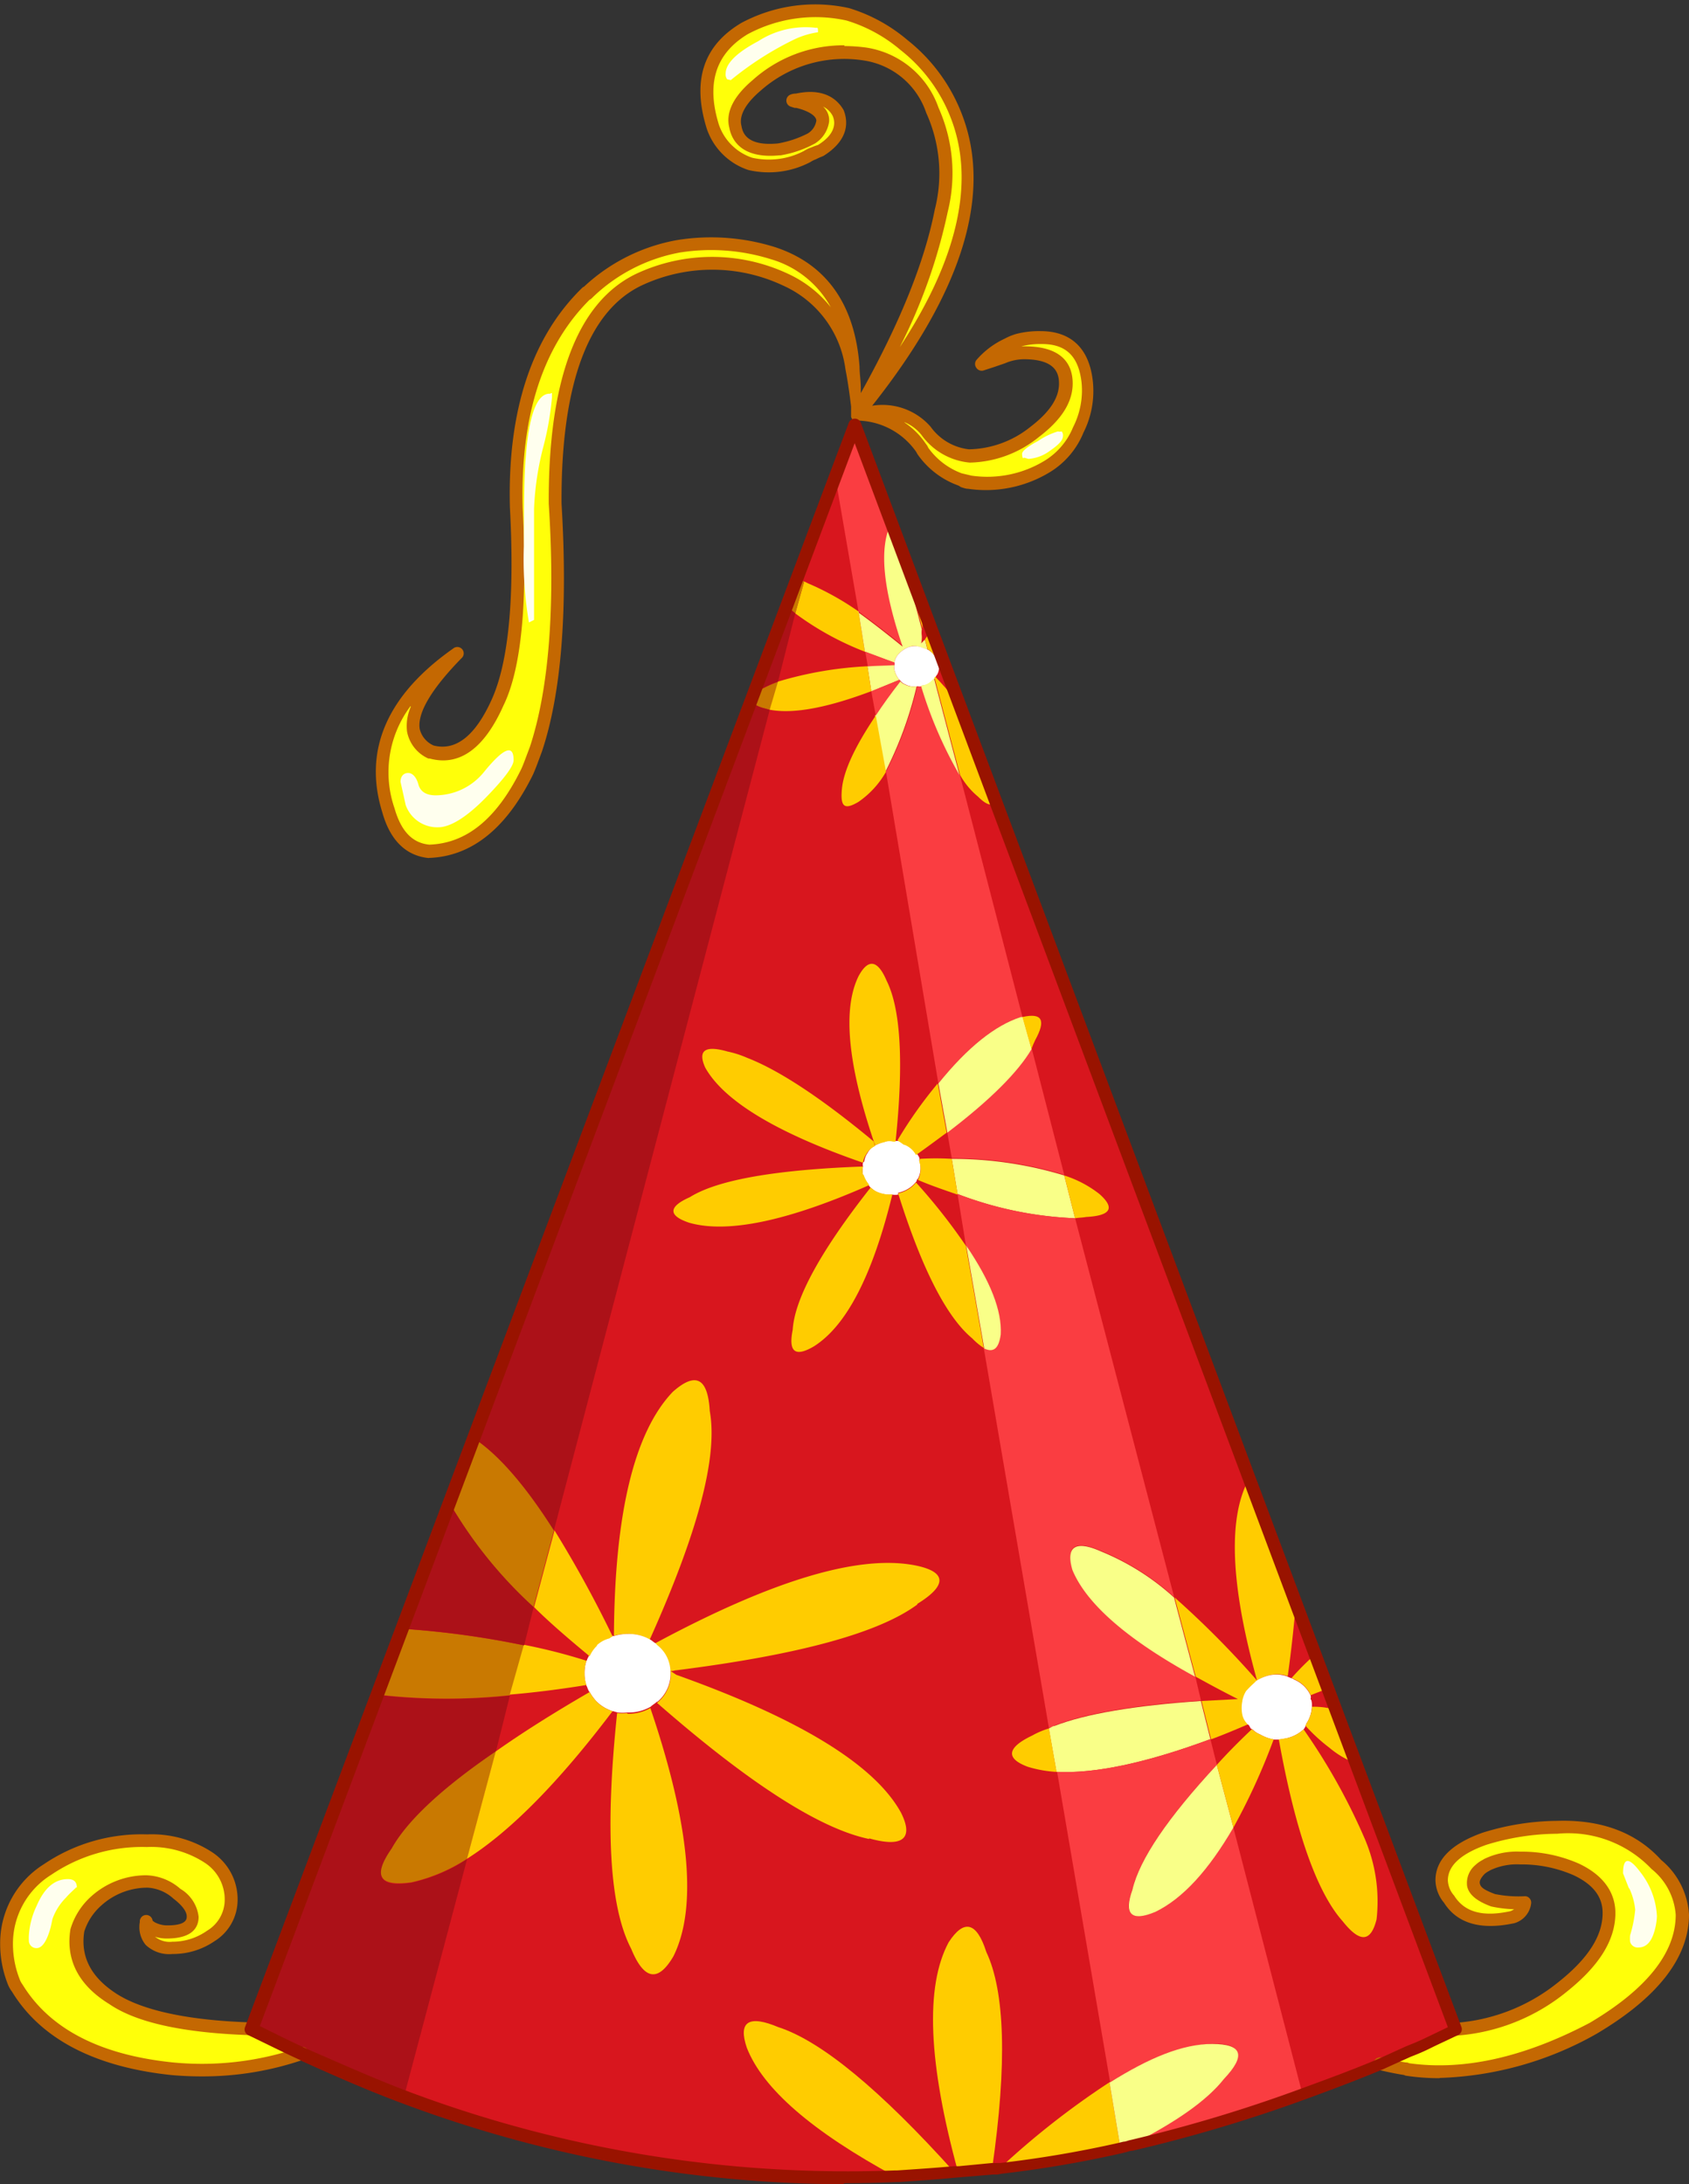 <svg xmlns="http://www.w3.org/2000/svg" viewBox="-0.013 -0.345 132.173 170.945"><rect x="-0.013" y="-0.345" width="132.173" height="170.945" fill="#333333" stroke="none"/><title>Depositphotos_6902207_08</title><g data-name="Layer 2"><g data-name="Layer 1"><path d="M58.68 12.48a6.43 6.43 0 0 0 4.45-.55 2.39 2.39 0 0 1 .5-.25 5.16 5.16 0 0 1 .55-.25c1.35-.85 1.8-1.85 1.4-2.9-.6-1.05-1.7-1.4-3.25-1.05l.1.15c1.35.35 2 .9 1.95 1.55a1.93 1.93 0 0 1-.9 1.35 8.43 8.43 0 0 1-2.5.85h-.05c-2 .2-3.15-.4-3.4-1.75-.25-1 .3-2.1 1.65-3.25a10.31 10.31 0 0 1 8.55-2.5A6.61 6.61 0 0 1 73 8.28a11.94 11.94 0 0 1 .7 7.85c-.85 4.5-3.1 9.8-6.65 15.95l.3-.25q11.14-13.73 7.47-23.1a13.06 13.06 0 0 0-4.1-5.55 12.34 12.34 0 0 0-4.4-2.4 11.71 11.71 0 0 0-8 1.1c-2.75 1.65-3.6 4.2-2.5 7.7a4.64 4.64 0 0 0 2.86 2.9z" fill="#d8161e"/><path d="M72 34.67a1.12 1.12 0 0 1 .15.25 6.13 6.13 0 0 0 2.9 2.25c.25 0 .55.15.85.2a9.11 9.11 0 0 0 6.1-1.25 6 6 0 0 0 2.4-2.85 6.78 6.78 0 0 0 .7-3.7c-.25-2.35-1.45-3.5-3.6-3.5a6.71 6.71 0 0 0-1.75.2 4.31 4.31 0 0 0-.85.35 6 6 0 0 0-2 1.55c.35-.1.9-.3 1.65-.55a4.25 4.25 0 0 1 1.65-.35c2.15 0 3.25.8 3.25 2.4 0 1.3-.8 2.55-2.45 3.8a8.32 8.32 0 0 1-5.1 1.85 4.78 4.78 0 0 1-3.4-1.95c-1.1-1.35-2.9-1.75-5.45-1.3a6.13 6.13 0 0 1 4.95 2.6z" fill="#d8161e"/><path d="M33.54 66.31c3.15-.1 5.7-2.15 7.7-6.2.25-.55.45-1.15.7-1.8 1.5-4.55 2-10.95 1.5-19.24-.05-9.55 2.15-15.39 6.55-17.54a13.59 13.59 0 0 1 11.49 0 8.9 8.9 0 0 1 5 6.95c.15.75.3 1.7.45 2.95 0-.65-.1-1.1-.1-1.35 0-.6 0-1.15-.1-1.7-.35-4.7-2.45-7.65-6.25-8.9a16.22 16.22 0 0 0-7.4-.55 13.77 13.77 0 0 0-7.2 3.7h-.05C42 26.37 40.18 32 40.38 39.42c.4 7.4-.1 12.45-1.45 15.2-1.4 3.15-3.15 4.45-5.2 3.9-2.45-1.3-1.75-3.85 2-7.7-5 3.55-6.8 7.65-5.35 12.29.56 1.95 1.62 3.05 3.16 3.2z" fill="#d8161e"/><path d="M129.6 145.57c-1.85-2-4.45-3-7.75-2.9a19.44 19.44 0 0 0-5.7.9c-2.25.8-3.35 1.9-3.35 3.25a2.41 2.41 0 0 0 .6 1.5c.9 1.45 2.55 1.9 4.9 1.4a1.36 1.36 0 0 0 1-1.15 9.51 9.51 0 0 1-2.5-.2c-1.6-.6-1.95-1.4-1-2.4a3.06 3.06 0 0 1 .6-.4 5.38 5.38 0 0 1 2.55-.5 10.65 10.65 0 0 1 4.4.9c1.7.8 2.55 1.95 2.55 3.4 0 1.95-1.2 3.85-3.65 5.8a15 15 0 0 1-8.35 3.3l-7.75-20.69-.1-.15-1.5-4.2-.65-1.6-1-2.7-1.54-4.13-3.6-9.7-19.84-52.94-2.85-7.5-1.45-4-.75-1.86-.65-1.85-1.65-4.4-.8-2.15-2.9-7.65-1.5 4.15-3 8-.75 2-2.6 7-.15.4-21.78 57.74-1.9 5.1-3.75 9.79-1.9 5.15-9.85 26.19c-5.25-.15-8.95-.9-11-2.35s-3-3.2-2.7-5.4a5.12 5.12 0 0 1 1.5-2.3 5.9 5.9 0 0 1 3.95-1.5 3.75 3.75 0 0 1 2.35.95c.85.65 1.25 1.25 1.25 1.8 0 .8-.65 1.2-2 1.2a2.67 2.67 0 0 1-1.2-.3c-.2-.15-.35-.25-.4-.4-.15 1.3.5 1.95 2 1.95a5.19 5.19 0 0 0 3-.95 3.31 3.31 0 0 0 1.6-2.75 3.93 3.93 0 0 0-1.8-3.4 8.14 8.14 0 0 0-4.8-1.3A13.07 13.07 0 0 0 3.7 146a6.79 6.79 0 0 0-3.2 5.8 8.11 8.11 0 0 0 .55 2.95 2 2 0 0 0 .3.55q3.3 5.4 12.14 6.3a24.15 24.15 0 0 0 10.1-1.2c.15.05.25.15.4.2 2.55 1.15 5 2.25 7.6 3.2a97.74 97.74 0 0 0 38.48 6.2c1.5-.1 3-.2 4.6-.35H75l2.65-.25h.1c.2 0 .4 0 .55-.1a88 88 0 0 0 9.4-1.6c.25 0 .55-.15.85-.2a116.77 116.77 0 0 0 13.39-4c2-.75 4-1.5 6.1-2.35.65.15 1.3.3 1.95.4a.18.18 0 0 1 .15 0c4.4.65 9.25-.4 14.54-3.2 4.65-2.75 7-5.75 7-8.9a5.5 5.5 0 0 0-2.08-3.88z" fill="#d8161e"/><path d="M74.82 8.73a13 13 0 0 0-4.1-5.55 12.31 12.31 0 0 0-4.4-2.4 11.71 11.71 0 0 0-8 1.1c-2.75 1.65-3.6 4.2-2.5 7.7a4.64 4.64 0 0 0 2.9 2.9 6.43 6.43 0 0 0 4.45-.55 2.38 2.38 0 0 1 .5-.25 5.17 5.17 0 0 1 .55-.25c1.35-.85 1.8-1.85 1.4-2.9-.6-1.05-1.7-1.4-3.25-1.05l.1.15c1.35.35 2 .9 1.95 1.55a1.93 1.93 0 0 1-.9 1.35 8.47 8.47 0 0 1-2.5.85c-2 .2-3.15-.4-3.4-1.75-.25-1 .3-2.1 1.65-3.25a10.3 10.3 0 0 1 8.55-2.5A6.61 6.61 0 0 1 73 8.28a12 12 0 0 1 .7 7.85c-.85 4.5-3.1 9.8-6.65 15.95l.3-.25q11.14-13.73 7.47-23.1z" fill="#ffff09"/><path d="M75.87 35.32a4.77 4.77 0 0 1-3.4-1.95c-1.1-1.35-2.9-1.75-5.45-1.3a6.13 6.13 0 0 1 5 2.6 1 1 0 0 1 .15.25 6.13 6.13 0 0 0 2.9 2.25c.25 0 .55.15.85.2A9.11 9.11 0 0 0 82 36.12a6 6 0 0 0 2.4-2.85 6.78 6.78 0 0 0 .7-3.7c-.25-2.35-1.45-3.5-3.6-3.5a6.69 6.69 0 0 0-1.75.2 4.26 4.26 0 0 0-.85.35 6 6 0 0 0-2 1.55c.35-.1.9-.3 1.65-.55a4.26 4.26 0 0 1 1.65-.35c2.15 0 3.25.8 3.25 2.4 0 1.3-.8 2.55-2.45 3.8a8.31 8.31 0 0 1-5.1 1.85z" fill="#ffff09"/><path d="M66.52 28.47c.15.75.3 1.7.45 2.95-.05-.65-.1-1.1-.1-1.35 0-.6-.05-1.15-.1-1.7-.35-4.7-2.45-7.65-6.25-8.9a16.23 16.23 0 0 0-7.4-.55 13.77 13.77 0 0 0-7.2 3.7h-.05C42 26.37 40.18 32 40.38 39.42c.4 7.4-.1 12.45-1.45 15.2-1.4 3.15-3.15 4.45-5.2 3.9-2.45-1.3-1.75-3.85 2-7.7-5 3.55-6.8 7.65-5.35 12.29.55 1.95 1.6 3 3.15 3.2 3.15-.1 5.7-2.15 7.7-6.2.25-.55.45-1.15.7-1.8 1.5-4.55 2-10.95 1.5-19.24 0-9.55 2.15-15.39 6.55-17.54a13.59 13.59 0 0 1 11.5 0 8.9 8.9 0 0 1 5 6.95z" fill="#ffff09"/><path d="M66.87 32.92l-1.5 4.15 1.8 10.45c1.05.75 2.2 1.65 3.5 2.7-1.55-4.55-1.85-7.75-.9-9.65l-2.9-7.65z" fill="#fa3d41"/><path d="M62.92 45.16l-.7 2.5a23.1 23.1 0 0 0 5.45 3l-.5-3.15a22 22 0 0 0-3.95-2.2l-.3-.15z" fill="#fc0"/><path d="M62.22 47.66l.7-2.5a2.47 2.47 0 0 0-.6-.1l-.75 2a7.91 7.91 0 0 0 .65.6z" fill="#c97901"/><path d="M67.17 47.51l.5 3.15c.7.25 1.45.55 2.3.85a2.06 2.06 0 0 1 .2-.5 2.1 2.1 0 0 1 .6-.55 1.76 1.76 0 0 1 .45-.2 1.23 1.23 0 0 1 .6 0h.05l.7.25-.2-.8-.3.3a2 2 0 0 0 .05-.6 1.92 1.92 0 0 1 0-.5l-1.6-6.15-.8-2.15c-.95 1.9-.65 5.1.9 9.65-1.3-1.05-2.45-1.95-3.5-2.7z" fill="#f9ff88"/><path d="M62.22 47.66a7.91 7.91 0 0 1-.65-.6l-2.6 7a1.8 1.8 0 0 1 .75-.55 8.56 8.56 0 0 1 1.15-.5l1.35-5.35z" fill="#ac1118"/><path d="M71.22 50.26a1.76 1.76 0 0 0-.45.2 2.1 2.1 0 0 0-.6.55 2.15 2.15 0 0 0-.2.5v.2a.87.87 0 0 0 .05.5 1.65 1.65 0 0 0 .35.65l.1.1a.92.92 0 0 0 .35.25 1.49 1.49 0 0 0 1 .15.32.32 0 0 0 .3 0c0-.05 0-.05.05-.05a1.32 1.32 0 0 0 1-.6l.05-.1c.05-.1.05-.1.1-.15a1.1 1.1 0 0 0 .05-1 2.39 2.39 0 0 0-.15-.35 1.71 1.71 0 0 0-.6-.6l-.7-.25h-.05a1.23 1.23 0 0 0-.6 0z" fill="#fff"/><path d="M72.37 49.66l.2.8a1.71 1.71 0 0 1 .6.6 2 2 0 0 1 .45-.25L72.87 49a7.91 7.91 0 0 0-.5.7z" fill="#fc0"/><path d="M72.17 48.86c0-.5 0-1.1.05-1.75l-1.65-4.4 1.6 6.15z" fill="#fc0"/><path d="M75.07 54.86a22.46 22.46 0 0 0-1.9-2.25c-.05.05-.05.05-.05.1l2 7.6a6 6 0 0 0 1.4 1.69c.65.65 1.1.8 1.4.4l-2.85-7.5z" fill="#fc0"/><path d="M72.07 53.36a.32.32 0 0 1-.3 0 29.5 29.5 0 0 1-2.45 6.7l4.1 24.39c2.3-2.85 4.45-4.55 6.45-5.2H80l-4.9-18.94a32.71 32.71 0 0 1-3-6.95z" fill="#fa3d41"/><path d="M72.12 53.31c-.05 0-.05 0-.05.05a32.71 32.71 0 0 0 3 6.95l-2-7.6a1.32 1.32 0 0 1-1 .6z" fill="#f9ff88"/><path d="M71.77 53.36a1.49 1.49 0 0 1-1-.15.92.92 0 0 1-.35-.25q-1.12 1.42-1.95 2.7l.8 4.4a29.5 29.5 0 0 0 2.45-6.7z" fill="#f9ff88"/><path d="M70 51.71v-.2c-.85-.3-1.6-.6-2.3-.85l.2 1.15c.65 0 1.35 0 2.1-.1z" fill="#fa3d41"/><path d="M70.37 52.86a1.62 1.62 0 0 1-.35-.65.87.87 0 0 1-.05-.5c-.75.05-1.45.05-2.1.1l.3 1.95 2.2-.9z" fill="#f9ff88"/><path d="M70.37 52.86l-2.2.9.35 1.9q.83-1.27 1.95-2.7l-.1-.1z" fill="#fa3d41"/><path d="M69.32 60.06l-.8-4.4C66.87 58.11 66 60 65.87 61.41s.2 1.65 1.3 1a7.15 7.15 0 0 0 2.15-2.35z" fill="#fc0"/><path d="M59 54.06l-.15.4c0 .25.35.45.85.6l.55.15.65-2.2a8.56 8.56 0 0 0-1.15.5 1.8 1.8 0 0 0-.75.55z" fill="#c97901"/><path d="M60.22 55.21l-.55-.15c-.5-.15-.8-.35-.85-.6l-21.74 57.78c1.9 1.25 4 3.65 6.25 7.2l16.89-64.23z" fill="#ac1118"/><path d="M60.87 53l-.65 2.2c1.85.35 4.5-.15 7.95-1.45l-.3-1.95a29 29 0 0 0-7 1.2z" fill="#fc0"/><path d="M67.52 90.65a.64.64 0 0 0 0 .3 1.49 1.49 0 0 0 0 .65 2.55 2.55 0 0 0 .45.8c0 .05.1.15.15.2a2.85 2.85 0 0 0 .4.3 2.41 2.41 0 0 0 1.3.25 1.42 1.42 0 0 0 .45 0V93a2.39 2.39 0 0 0 1.4-.85c.05-.05.05-.05.05-.1s.05-.1.1-.15a1.82 1.82 0 0 0 .1-1.45.3.3 0 0 0 0-.2 1 1 0 0 0-.15-.25 1.77 1.77 0 0 0-.9-.8 1.56 1.56 0 0 0-.6-.25h-.3a1.11 1.11 0 0 0-.7.05 2.84 2.84 0 0 0-.7.25 1.48 1.48 0 0 0-.7.65 1.5 1.5 0 0 0-.25.65z" fill="#fff"/><path d="M67.52 90.65a1.5 1.5 0 0 1 .25-.65 1.48 1.48 0 0 1 .7-.65 1.24 1.24 0 0 1-.1-.35c-4.15-3.45-7.45-5.6-9.9-6.55a7.85 7.85 0 0 0-1.55-.5c-1.75-.5-2.35-.1-1.75 1.25 1.45 2.6 5.55 5.1 12.34 7.45z" fill="#fc0"/><path d="M67.52 91.6a1.49 1.49 0 0 1 0-.65c-6.85.25-11.4 1.05-13.55 2.4-1.7.75-1.7 1.45-.05 2 2.95.85 7.65-.1 14.1-2.95a2.55 2.55 0 0 1-.45-.8z" fill="#fc0"/><path d="M74.12 88.3l.35 2a30 30 0 0 1 8.8 1.3l-2.55-9.9c-1 1.8-3.25 4-6.6 6.55z" fill="#fa3d41"/><path d="M74.47 90.35l.45 2.75a28.83 28.83 0 0 0 9.2 1.9l-.85-3.35a30 30 0 0 0-8.8-1.3z" fill="#f9ff88"/><path d="M74.92 93.1l-.45-2.75a20.92 20.92 0 0 0-2.5 0l-.05.2a1.82 1.82 0 0 1-.1 1.45c1.05.45 2.1.8 3.1 1.15z" fill="#fc0"/><path d="M70.77 89.25a1.77 1.77 0 0 1 .9.8c.85-.6 1.65-1.2 2.4-1.75l-.7-3.85a34 34 0 0 0-3.15 4.45l.5.35z" fill="#fc0"/><path d="M68.47 89.3a2.84 2.84 0 0 1 .7-.25 1.11 1.11 0 0 1 .7-.05h.2c.65-6.2.4-10.39-.7-12.59-.7-1.65-1.45-1.75-2.2-.35-1.25 2.55-.85 6.85 1.2 12.94l.1.3z" fill="#fc0"/><path d="M70.27 93v.05c1.85 5.9 3.8 9.7 5.8 11.35a4.94 4.94 0 0 0 .9.75l-1.4-8a46 46 0 0 0-3.9-4.95 2.39 2.39 0 0 1-1.4.85z" fill="#fc0"/><path d="M68.52 92.89a2.85 2.85 0 0 1-.4-.3c-3.9 4.95-5.95 8.7-6.1 11.14-.35 1.75.2 2.15 1.65 1.3 2.55-1.6 4.6-5.55 6.15-11.9a2.41 2.41 0 0 1-1.3-.25z" fill="#fc0"/><path d="M74.92 93.1l.65 4c1.9 2.8 2.8 5.1 2.7 6.95-.15 1.1-.55 1.45-1.3 1.1l5.1 29.74c.15 0 .3-.15.45-.2 2.45-.95 6.3-1.6 11.45-1.95l-.45-1.9c-5.3-2.9-8.5-5.7-9.6-8.35-.55-1.85.2-2.35 2.25-1.45a19.26 19.26 0 0 1 5.7 3.6L84.12 95a28.83 28.83 0 0 1-9.2-1.9z" fill="#fa3d41"/><path d="M73.42 84.45l.7 3.85c3.35-2.55 5.55-4.75 6.6-6.55l-.7-2.5h-.15c-2 .65-4.15 2.35-6.45 5.2z" fill="#f9ff88"/><path d="M80 79.25l.7 2.5c.1-.25.2-.5.3-.7.85-1.55.55-2.15-1-1.8z" fill="#fc0"/><path d="M83.27 91.65l.85 3.35c.3-.05.6-.05.85-.1q2.92-.15 1.05-1.8a8.75 8.75 0 0 0-2.75-1.45z" fill="#fc0"/><path d="M91.86 124.68a19.26 19.26 0 0 0-5.7-3.6c-2-.9-2.8-.4-2.25 1.45 1.1 2.65 4.3 5.45 9.6 8.35l-1.65-6.2z" fill="#f9ff88"/><path d="M97.76 115.29v.05c-1.7 3-1.5 8.3.6 15.84a3.36 3.36 0 0 1 .9-.4 2.54 2.54 0 0 1 1.5.05c.3-2.15.5-4.1.65-5.85l-3.6-9.7z" fill="#fc0"/><path d="M68 143.53c2.65.75 3.5 0 2.5-2q-3.07-5.62-17.59-10.8l-.45-.3a2.85 2.85 0 0 1-1 2.45c-.05 0-.05 0-.05.05 7.2 6.3 12.74 9.85 16.59 10.65z" fill="#fc0"/><path d="M97.26 133.88a2.72 2.72 0 0 1 0-1.1 2.21 2.21 0 0 1 .3-.8 8.38 8.38 0 0 1 .65-.65l.15-.15a72.53 72.53 0 0 0-6.45-6.5l1.65 6.2c1 .55 2.1 1.15 3.3 1.75l-2.85.15.75 3c.95-.35 1.9-.75 2.95-1.2a1.43 1.43 0 0 1-.4-.7z" fill="#fc0"/><path d="M97.21 132.78a2.72 2.72 0 0 0 0 1.1 1.43 1.43 0 0 0 .4.7c0 .05 0 .05.05.05s.15.2.2.3l.14.07a1.8 1.8 0 0 0 .6.4 3.25 3.25 0 0 0 1.1.4h.35a3.59 3.59 0 0 0 .6-.1 2.9 2.9 0 0 0 1.35-.7 1 1 0 0 0 .15-.25c0-.05 0-.05.05-.1s0-.05 0-.1h.05v-.05a2.6 2.6 0 0 0 .4-1.25v-.1a1.35 1.35 0 0 0-.05-.45c-.05-.05-.05-.05-.05-.1a.55.55 0 0 0 0-.25 2.45 2.45 0 0 0-1.3-1.25.38.38 0 0 0-.2-.1 2.61 2.61 0 0 1-.35-.15 2.54 2.54 0 0 0-1.5-.05 3.36 3.36 0 0 0-.9.4l-.15.15a8.38 8.38 0 0 0-.65.65 2.21 2.21 0 0 0-.3.8z" fill="#fff"/><path d="M94.71 135.78l-.75-3c-5.15.35-9 1-11.45 1.95-.15 0-.3.15-.45.2l.6 3.4c3 .15 7-.7 12-2.55z" fill="#f9ff88"/><path d="M82.07 134.93a6.28 6.28 0 0 0-1.3.55c-2 .95-2.1 1.8-.35 2.45a9.49 9.49 0 0 0 2.25.4l-.6-3.4z" fill="#fc0"/><path d="M88.61 147.52q.83-3.52 6.6-9.75l-.5-2c-5 1.85-9 2.7-12 2.55l4.15 24.29c3.1-1.9 5.8-2.9 8-3s2.65.9.9 2.75c-1.3 1.65-3.7 3.35-7.25 5.15a116.65 116.65 0 0 0 13.39-4l-5.4-20.84c-1.95 3.35-3.95 5.55-6.1 6.6-1.9.8-2.5.2-1.8-1.75z" fill="#fa3d41"/><path d="M95.21 137.78q-5.77 6.22-6.6 9.75c-.7 1.95-.1 2.55 1.8 1.75 2.15-1.05 4.15-3.25 6.1-6.6l-1.3-4.9z" fill="#f9ff88"/><path d="M95.21 137.78l1.3 4.9a50.1 50.1 0 0 0 3.15-6.9 3.25 3.25 0 0 1-1.1-.4 1.8 1.8 0 0 1-.6-.4c-1 .95-1.9 1.85-2.75 2.8z" fill="#fc0"/><path d="M71.77 125.18c2.35-1.45 2.3-2.5-.1-3-4.45-.9-11.24 1.15-20.44 6.1l.2.2a2.67 2.67 0 0 1 1 1.95 1 1 0 0 0 .4-.05h.05c9.54-1.2 15.84-2.9 18.89-5.15z" fill="#fc0"/><path d="M77 105.19c.75.35 1.15 0 1.3-1.1.1-1.85-.8-4.15-2.7-6.95l1.4 8z" fill="#f9ff88"/><path d="M102.91 129.13a21.36 21.36 0 0 0-1.85 1.85.38.38 0 0 1 .2.1 2.45 2.45 0 0 1 1.3 1.25 13.81 13.81 0 0 1 1.35-.5l-1-2.7z" fill="#fc0"/><path d="M100.66 135.68a3.59 3.59 0 0 1-.6.1c1.3 7.25 3 12 5 14.24 1.35 1.7 2.2 1.65 2.65-.15a12.48 12.48 0 0 0-.9-6.25A48.18 48.18 0 0 0 102 135a2.9 2.9 0 0 1-1.35.7z" fill="#fc0"/><path d="M102.21 134.63c-.05 0-.05 0-.05.1a13.27 13.27 0 0 0 1.85 1.7 7.19 7.19 0 0 0 2 1.2l-1.5-4.2-.9-.15a7 7 0 0 0-.95-.05 2.6 2.6 0 0 1-.4 1.25v.05h-.05v.1z" fill="#fc0"/><path d="M115.8 146a3.12 3.12 0 0 1 .6-.4 5.39 5.39 0 0 1 2.55-.5 10.65 10.65 0 0 1 4.4.9c1.7.8 2.55 1.95 2.55 3.4 0 1.95-1.2 3.85-3.65 5.8a15 15 0 0 1-8.35 3.3c-.85.4-1.6.75-2.2 1s-1 .45-1.5.65l-2.2 1c.65.15 1.3.3 1.95.4a.19.19 0 0 1 .15 0c4.4.65 9.25-.4 14.54-3.2 4.65-2.75 7-5.75 7-8.9a5.5 5.5 0 0 0-2-3.95c-1.85-2-4.45-3-7.75-2.9a19.45 19.45 0 0 0-5.7.9c-2.25.8-3.35 1.9-3.35 3.25a2.39 2.39 0 0 0 .6 1.5c.9 1.45 2.55 1.9 4.9 1.4a1.36 1.36 0 0 0 1-1.15 9.49 9.49 0 0 1-2.5-.2c-1.6-.6-1.95-1.4-1-2.4z" fill="#ffff09"/><path d="M86.81 162.62a63.65 63.65 0 0 0-8.55 6.7 87.94 87.94 0 0 0 9.4-1.6l-.85-5.1z" fill="#fc0"/><path d="M86.81 162.62l.85 5.1c.25 0 .55-.15.85-.2 3.55-1.8 5.95-3.5 7.25-5.15 1.75-1.85 1.45-2.75-.9-2.75s-4.95 1.1-8 3z" fill="#f9ff88"/><path d="M77.17 152.42c-.75-2.35-1.75-2.6-2.95-.75q-2.77 5.17.75 18l2.65-.25c1.2-8.3 1-13.94-.45-17z" fill="#fc0"/><path d="M60.93 158.32c-2.35-1-3.2-.45-2.5 1.6 1.25 3.2 5.1 6.55 11.65 10.1 1.5-.1 3-.2 4.6-.35-5.8-6.45-10.4-10.25-13.74-11.35z" fill="#fc0"/><path d="M7.5 148.42a5.91 5.91 0 0 1 3.95-1.5 3.74 3.74 0 0 1 2.35.95c.85.65 1.25 1.25 1.25 1.8 0 .8-.65 1.2-2 1.2a2.68 2.68 0 0 1-1.2-.3c-.2-.15-.35-.25-.4-.4-.15 1.3.5 1.95 2 1.95a5.19 5.19 0 0 0 3-.95 3.31 3.31 0 0 0 1.6-2.75 3.93 3.93 0 0 0-1.8-3.4 8.14 8.14 0 0 0-4.8-1.3A13.07 13.07 0 0 0 3.7 146a6.8 6.8 0 0 0-3.2 5.8 8.15 8.15 0 0 0 .5 2.92 2 2 0 0 0 .3.55q3.3 5.4 12.14 6.3a24.16 24.16 0 0 0 10.1-1.2c-1.3-.6-2.6-1.25-3.9-1.9-5.25-.15-8.95-.9-11-2.35s-3-3.2-2.7-5.4a5.12 5.12 0 0 1 1.5-2.3z" fill="#ffff09"/><path d="M55.53 110.09c-.15-2.6-1.1-3.1-2.9-1.5-3 3.15-4.55 9.5-4.6 19.09a3.84 3.84 0 0 1 1.05-.15 3.38 3.38 0 0 1 1.75.45c3.75-8.35 5.35-14.29 4.7-17.89z" fill="#fc0"/><path d="M37.08 112.24l-1.9 5.1a34.34 34.34 0 0 0 6.55 8.1l1.6-6c-2.25-3.55-4.35-5.95-6.25-7.2z" fill="#c97901"/><path d="M32.19 147c-2.55.4-3-.5-1.55-2.65 1.2-2.15 3.9-4.7 8.15-7.6l1.1-4.4a46.81 46.81 0 0 1-10.35-.05l-9.85 26.19c1.3.65 2.6 1.3 3.9 1.9.15.05.25.15.4.2 2.55 1.15 5 2.25 7.6 3.2l4.95-18.64a13.22 13.22 0 0 1-4.35 1.85z" fill="#ac1118"/><path d="M30.64 144.32c-1.5 2.15-1 3 1.55 2.65a13.22 13.22 0 0 0 4.35-1.85l2.25-8.4c-4.25 2.9-6.95 5.45-8.15 7.6z" fill="#c97901"/><path d="M31.44 127.13l-1.9 5.15a46.81 46.81 0 0 0 10.35.05l1.1-3.9a68.92 68.92 0 0 0-9.54-1.3z" fill="#c97901"/><path d="M51.23 128.23c-.15-.1-.25-.2-.35-.25a3.38 3.38 0 0 0-1.75-.45 3.84 3.84 0 0 0-1.05.15.18.18 0 0 1-.15 0 1.1 1.1 0 0 0-.25.15 2.27 2.27 0 0 0-1 .55 2.63 2.63 0 0 0-.6.85l-.15.3c0 .05 0 .05-.05.1a2.93 2.93 0 0 0-.15 1 2.71 2.71 0 0 0 .15.95l.05.1a2.41 2.41 0 0 0 .15.35l.05.05a3.66 3.66 0 0 0 .55.75 3.22 3.22 0 0 0 1.25.75H48c.1.05.2.05.3.1a4.14 4.14 0 0 0 .8 0 3.44 3.44 0 0 0 1.8-.45c.15-.15.35-.25.5-.4h.05a2.86 2.86 0 0 0 1-2.45 2.67 2.67 0 0 0-1-1.95l-.2-.2z" fill="#fff"/><path d="M49.08 133.73a4.14 4.14 0 0 1-.8 0c-.95 9-.6 15.19 1.1 18.44q1.5 3.67 3.3.6c1.9-3.8 1.3-10.3-1.8-19.44a3.44 3.44 0 0 1-1.8.45z" fill="#fc0"/><path d="M46.68 128.43a2.27 2.27 0 0 1 1-.55 1.1 1.1 0 0 1 .25-.15 91.8 91.8 0 0 0-4.55-8.3l-1.6 6c1.15 1.15 2.6 2.4 4.35 3.85a2.63 2.63 0 0 1 .6-.85z" fill="#fc0"/><path d="M45.73 130.63a2.93 2.93 0 0 1 .15-1 44.25 44.25 0 0 0-4.9-1.25l-1.1 3.9q2.77-.23 6-.75a2.71 2.71 0 0 1-.15-.95z" fill="#fc0"/><path d="M41 128.43l.75-3a34.34 34.34 0 0 1-6.55-8.1l-3.75 9.79a68.92 68.92 0 0 1 9.54 1.3z" fill="#ac1118"/><path d="M46.68 132.83a3.6 3.6 0 0 1-.55-.75q-4.27 2.47-7.35 4.65l-2.25 8.4q5.1-3.23 11.39-11.55a3.2 3.2 0 0 1-1.25-.75z" fill="#fc0"/><path d="M112.64 162.3a17.78 17.78 0 0 1-2.61-.19.46.46 0 0 1-.17-.06c-.73-.11-1.38-.26-2-.4a.5.5 0 0 1-.37-.6.51.51 0 0 1 .6-.37c.62.14 1.27.29 1.91.39a.48.48 0 0 1 .26.06c4.27.6 9-.46 14.13-3.16 4.46-2.64 6.73-5.49 6.73-8.46a5.06 5.06 0 0 0-1.89-3.58 9 9 0 0 0-7.39-2.76 19 19 0 0 0-5.55.87c-2 .71-3 1.64-3 2.78a1.91 1.91 0 0 0 .49 1.19c.81 1.3 2.24 1.69 4.4 1.22a1.26 1.26 0 0 0 .29-.15 10 10 0 0 1-1.79-.22c-1.14-.42-1.74-.93-1.88-1.57a1.83 1.83 0 0 1 .63-1.66 2.57 2.57 0 0 1 .56-.4l.15-.09a5.86 5.86 0 0 1 2.81-.57 11.09 11.09 0 0 1 4.6.94c2.35 1.11 2.85 2.71 2.85 3.86 0 2.11-1.25 4.13-3.84 6.19a15.39 15.39 0 0 1-8.62 3.41.5.5 0 0 1-.08-1 14.41 14.41 0 0 0 8.08-3.19c2.33-1.85 3.46-3.62 3.46-5.41 0-1.27-.74-2.23-2.26-2.95a10.13 10.13 0 0 0-4.19-.85 4.91 4.91 0 0 0-2.31.44l-.14.08a1.72 1.72 0 0 0-.34.23c-.16.17-.43.49-.37.74s.2.46 1.19.83a9.3 9.3 0 0 0 2.3.17.47.47 0 0 1 .39.15.5.5 0 0 1 .14.39 1.84 1.84 0 0 1-1.32 1.57c-2.67.57-4.49 0-5.5-1.6a2.82 2.82 0 0 1-.67-1.76c0-1.6 1.24-2.85 3.68-3.72a20 20 0 0 1 5.85-.93c3.48-.11 6.2.93 8.13 3.06a6 6 0 0 1 2.18 4.28c0 3.35-2.44 6.49-7.24 9.33a26.48 26.48 0 0 1-12.26 3.45zm-96.9-.14q-1.13 0-2.29-.1c-6-.62-10.26-2.81-12.53-6.54a2.37 2.37 0 0 1-.35-.65 8.52 8.52 0 0 1-.57-3.1 7.29 7.29 0 0 1 3.41-6.21 13.61 13.61 0 0 1 8.08-2.34 8.65 8.65 0 0 1 5.09 1.39 4.41 4.41 0 0 1 2 3.81 3.8 3.8 0 0 1-1.81 3.16 5.73 5.73 0 0 1-3.29 1 2.66 2.66 0 0 1-2.1-.72 2.19 2.19 0 0 1-.45-1.78.5.5 0 0 1 1-.1l.17.12a2.06 2.06 0 0 0 1 .24c1.5 0 1.5-.51 1.5-.7 0-.39-.36-.87-1.05-1.4a3.27 3.27 0 0 0-2-.85 5.38 5.38 0 0 0-3.62 1.38 4.58 4.58 0 0 0-1.35 2.06c-.3 1.94.51 3.55 2.49 4.84s5.53 2.12 10.74 2.27a.5.5 0 1 1 0 1c-5.48-.16-9.17-1-11.27-2.44-2.44-1.5-3.42-3.5-3.04-5.86a5.56 5.56 0 0 1 1.65-2.59 6.44 6.44 0 0 1 4.29-1.63 4.22 4.22 0 0 1 2.66 1.06 2.93 2.93 0 0 1 1.43 2.19c0 .78-.43 1.7-2.5 1.7a3 3 0 0 1-.91-.14 1.8 1.8 0 0 0 1.35.39 4.68 4.68 0 0 0 2.72-.86 2.82 2.82 0 0 0 1.38-2.34 3.42 3.42 0 0 0-1.59-3 7.68 7.68 0 0 0-4.51-1.21A12.64 12.64 0 0 0 4 146.38a6.35 6.35 0 0 0-3 5.39 7.56 7.56 0 0 0 .52 2.77 1.59 1.59 0 0 0 .23.43c2.13 3.48 6.09 5.52 11.8 6.1a23.5 23.5 0 0 0 9.88-1.17.5.5 0 1 1 .33.94 24.22 24.22 0 0 1-8 1.32zm17.81-95.35c-1.27-.12-2.87-.83-3.64-3.56-1.52-4.86.35-9.19 5.54-12.84a.5.5 0 0 1 .65.76c-2.37 2.43-3.46 4.29-3.27 5.53a1.9 1.9 0 0 0 1.09 1.3c1.76.45 3.29-.79 4.56-3.63s1.8-7.73 1.41-15c-.2-7.55 1.7-13.33 5.65-17.18a.5.5 0 0 1 .15-.1A14.35 14.35 0 0 1 53 18.44a16.73 16.73 0 0 1 7.65.56c4 1.32 6.24 4.46 6.6 9.34 0 .54.1 1.11.1 1.74v.34c3.13-5.62 5-10.34 5.79-14.37a11.44 11.44 0 0 0-.67-7.56 6.11 6.11 0 0 0-4.87-4.1 9.85 9.85 0 0 0-8.1 2.37c-.82.7-1.75 1.74-1.49 2.75.08.43.31 1.62 2.86 1.37a8.14 8.14 0 0 0 2.33-.78 1.43 1.43 0 0 0 .67-1c0-.36-.58-.76-1.57-1h-.13l-.31-.1a.5.5 0 0 1-.06-.92 1.06 1.06 0 0 1 .47-.1c2.19-.47 3.25.44 3.74 1.3.32.82.49 2.27-1.57 3.57l-.11.05a4.75 4.75 0 0 0-.49.22 2.13 2.13 0 0 0-.44.22 7 7 0 0 1-4.85.62 5.14 5.14 0 0 1-3.25-3.22C54.13 6 55 3.23 58 1.45A12.23 12.23 0 0 1 66.43.29 12.8 12.8 0 0 1 71 2.79a13.6 13.6 0 0 1 4.24 5.75c2.44 6.23.09 13.92-7 22.87a5 5 0 0 1 4.57 1.64 4.29 4.29 0 0 0 3 1.77 7.88 7.88 0 0 0 4.8-1.75c1.51-1.15 2.25-2.26 2.25-3.4 0-.81-.29-1.9-2.75-1.9a3.78 3.78 0 0 0-1.46.31l-.81.28-.89.29a.5.5 0 0 1-.56-.21.5.5 0 0 1 0-.6 6.54 6.54 0 0 1 2.22-1.68 4.54 4.54 0 0 1 .9-.37 7.13 7.13 0 0 1 1.91-.22c2.4 0 3.82 1.37 4.09 3.95a7.24 7.24 0 0 1-.74 4 6.48 6.48 0 0 1-2.58 3.06 9.63 9.63 0 0 1-6.44 1.33c-.2 0-.39-.08-.56-.13l-.19-.12a6.61 6.61 0 0 1-3.21-2.45c-.07-.12-.09-.17-.12-.21A5.72 5.72 0 0 0 67 32.57h-.21a.49.49 0 0 1-.13-.14.47.47 0 0 1-.07-.16v-.8c-.14-1.15-.28-2.1-.44-2.9A8.36 8.36 0 0 0 61.26 22a13 13 0 0 0-11.07 0c-4.19 2-6.31 7.78-6.26 17.06.5 8.28 0 14.82-1.53 19.4l-.23.62c-.16.43-.31.84-.49 1.23-2.08 4.21-4.81 6.38-8.14 6.49zm-1.43-11.9a8.63 8.63 0 0 0-1.26 8c.51 1.79 1.39 2.72 2.72 2.85 2.9-.1 5.28-2 7.2-5.92.16-.35.3-.74.45-1.14l.23-.61c1.46-4.44 2-10.85 1.47-19-.05-9.73 2.25-15.79 6.83-18a14 14 0 0 1 11.91 0A9.18 9.18 0 0 1 65 23.7a7.82 7.82 0 0 0-4.66-3.75 15.66 15.66 0 0 0-7.16-.53A13.29 13.29 0 0 0 46.29 23a.49.49 0 0 1-.16.11c-3.67 3.65-5.44 9.14-5.24 16.32.4 7.39-.11 12.59-1.5 15.43-1.5 3.38-3.45 4.79-5.78 4.16h-.1a2.89 2.89 0 0 1-1.67-2.11 3.7 3.7 0 0 1 .29-1.93zm38.65-22.19a6.06 6.06 0 0 1 1.67 1.67 1.17 1.17 0 0 1 .19.31 5.61 5.61 0 0 0 2.62 2l.3.07.46.11a8.63 8.63 0 0 0 5.76-1.19 5.5 5.5 0 0 0 2.19-2.6 6.32 6.32 0 0 0 .67-3.45c-.22-2.09-1.21-3.06-3.1-3.06a6.15 6.15 0 0 0-1.62.18h-.1.37c3.1 0 3.75 1.58 3.75 2.9 0 1.47-.87 2.85-2.65 4.2a8.85 8.85 0 0 1-5.4 2 5.22 5.22 0 0 1-3.78-2.16 3.3 3.3 0 0 0-1.33-1zM66.05 3.26a12.94 12.94 0 0 1 1.74.12 7.13 7.13 0 0 1 5.64 4.7 12.53 12.53 0 0 1 .72 8.16 42.86 42.86 0 0 1-3.75 10.58c4.57-6.95 5.9-13 4-17.91a12.45 12.45 0 0 0-3.94-5.34 11.8 11.8 0 0 0-4.23-2.31 11.24 11.24 0 0 0-7.73 1.07c-2.5 1.51-3.27 3.84-2.25 7.1a4.15 4.15 0 0 0 2.6 2.57 5.93 5.93 0 0 0 4.05-.53 2.48 2.48 0 0 1 .56-.27A4.62 4.62 0 0 1 64 11c1.62-1 1.27-2 1.15-2.27A1.62 1.62 0 0 0 64.4 8a1.43 1.43 0 0 1 .47 1.17 2.41 2.41 0 0 1-1.1 1.71 8.48 8.48 0 0 1-2.68.93H61c-3 .3-3.77-1.22-3.94-2.16-.3-1.18.31-2.44 1.82-3.72a10.65 10.65 0 0 1 7.2-2.73z" fill="#c46802"/><path d="M63.92 1.83h-.1a6.83 6.83 0 0 0-4.5 1.05q-2.55 1.35-2.55 2.55a.64.64 0 0 0 .1.4c0 .05.15.05.3.1a25.12 25.12 0 0 1 5-3.2A6.49 6.49 0 0 1 64 2.18c0-.2 0-.3-.05-.35z" fill="#ffe"/><path d="M43.13 30.42l-.1.05c-1-.05-1.65 1.6-1.9 5-.1 1-.15 3.4-.15 6.95a29.4 29.4 0 0 0 .4 5.95l.4-.2v-8.7a22.61 22.61 0 0 1 .7-4.75 23.28 23.28 0 0 0 .7-3.95v-.35z" fill="#ffe"/><path d="M83.07 33.42a.65.65 0 0 1-.3 0 5.62 5.62 0 0 0-1.55.75c-.85.45-1.25.8-1.25 1s.05.45.15.3l.35.1a3.17 3.17 0 0 0 1.7-.65c.65-.45 1-.8 1-1.15a.49.49 0 0 0-.1-.35z" fill="#ffe"/><path d="M38.08 62q2.1-2.17 2.1-2.85c0-1.25-.75-1-2.3.9a4.89 4.89 0 0 1-3.8 1.85c-.75 0-1.2-.3-1.35-.85s-.45-.9-.8-.9-.6.25-.6.7c0 0 .15.65.4 1.8a2.62 2.62 0 0 0 2.55 1.75c.95 0 2.25-.8 3.8-2.4z" fill="#ffe"/><path d="M6 147.37c0-.45-.25-.65-.7-.65-1.05 0-1.85.7-2.45 2.1a6.26 6.26 0 0 0-.6 2.25 3.82 3.82 0 0 0 0 .55.59.59 0 0 0 .6.5c.35 0 .65-.35.9-1s.3-1.15.35-1.3a4.48 4.48 0 0 1 1.05-1.65c.25-.3.55-.55.8-.8z" fill="#ffe"/><path d="M127.5 147.47a5.09 5.09 0 0 1 .45 1.65 9.92 9.92 0 0 1-.4 2 3 3 0 0 0 0 .5.61.61 0 0 0 .65.45c.55 0 .95-.35 1.2-1.1a4.84 4.84 0 0 0 .25-1.35 6.06 6.06 0 0 0-1.3-3.45c-.9-1.2-1.35-1.15-1.35.1l.45 1.15z" fill="#ffe"/><path d="M66 170.6a99.18 99.18 0 0 1-34.61-6.36c-2.69-1-5.35-2.18-7.63-3.21a1.33 1.33 0 0 1-.25-.13l-.1-.05c-1.36-.62-2.68-1.29-4-1.92a.5.5 0 0 1-.25-.62L66.41 32.74a.5.5 0 0 1 .47-.32.5.5 0 0 1 .47.32l47 125.55a.5.5 0 0 1-.25.63l-.32.15c-.71.34-1.35.63-1.87.89s-1 .46-1.52.66l-1.09.49-1.1.5c-2.16.9-4.22 1.67-6.14 2.37a116.06 116.06 0 0 1-13.45 4c-.19 0-.35.07-.5.11l-.37.09a88.33 88.33 0 0 1-9.39 1.6l-.31.06h-.34l-3 .25c-1.44.14-2.92.24-4.37.34h-.2a92.9 92.9 0 0 1-4.08.09zm-45.68-12.38c1.15.57 2.33 1.16 3.48 1.69a1.33 1.33 0 0 1 .2.09l.1.05c2.31 1 5 2.21 7.62 3.21A97.67 97.67 0 0 0 70 169.52h.19c1.43-.1 2.91-.19 4.38-.33H75l2.6-.25h.64a87.52 87.52 0 0 0 9.34-1.59l.32-.08c.18 0 .37-.1.55-.13a114.71 114.71 0 0 0 13.3-4c1.9-.7 4-1.46 6.08-2.34l1.1-.5 1.08-.49c.52-.21 1-.4 1.49-.64l1.79-.86L66.87 34.34 20.32 158.22z" fill="#991300"/></g></g></svg>
